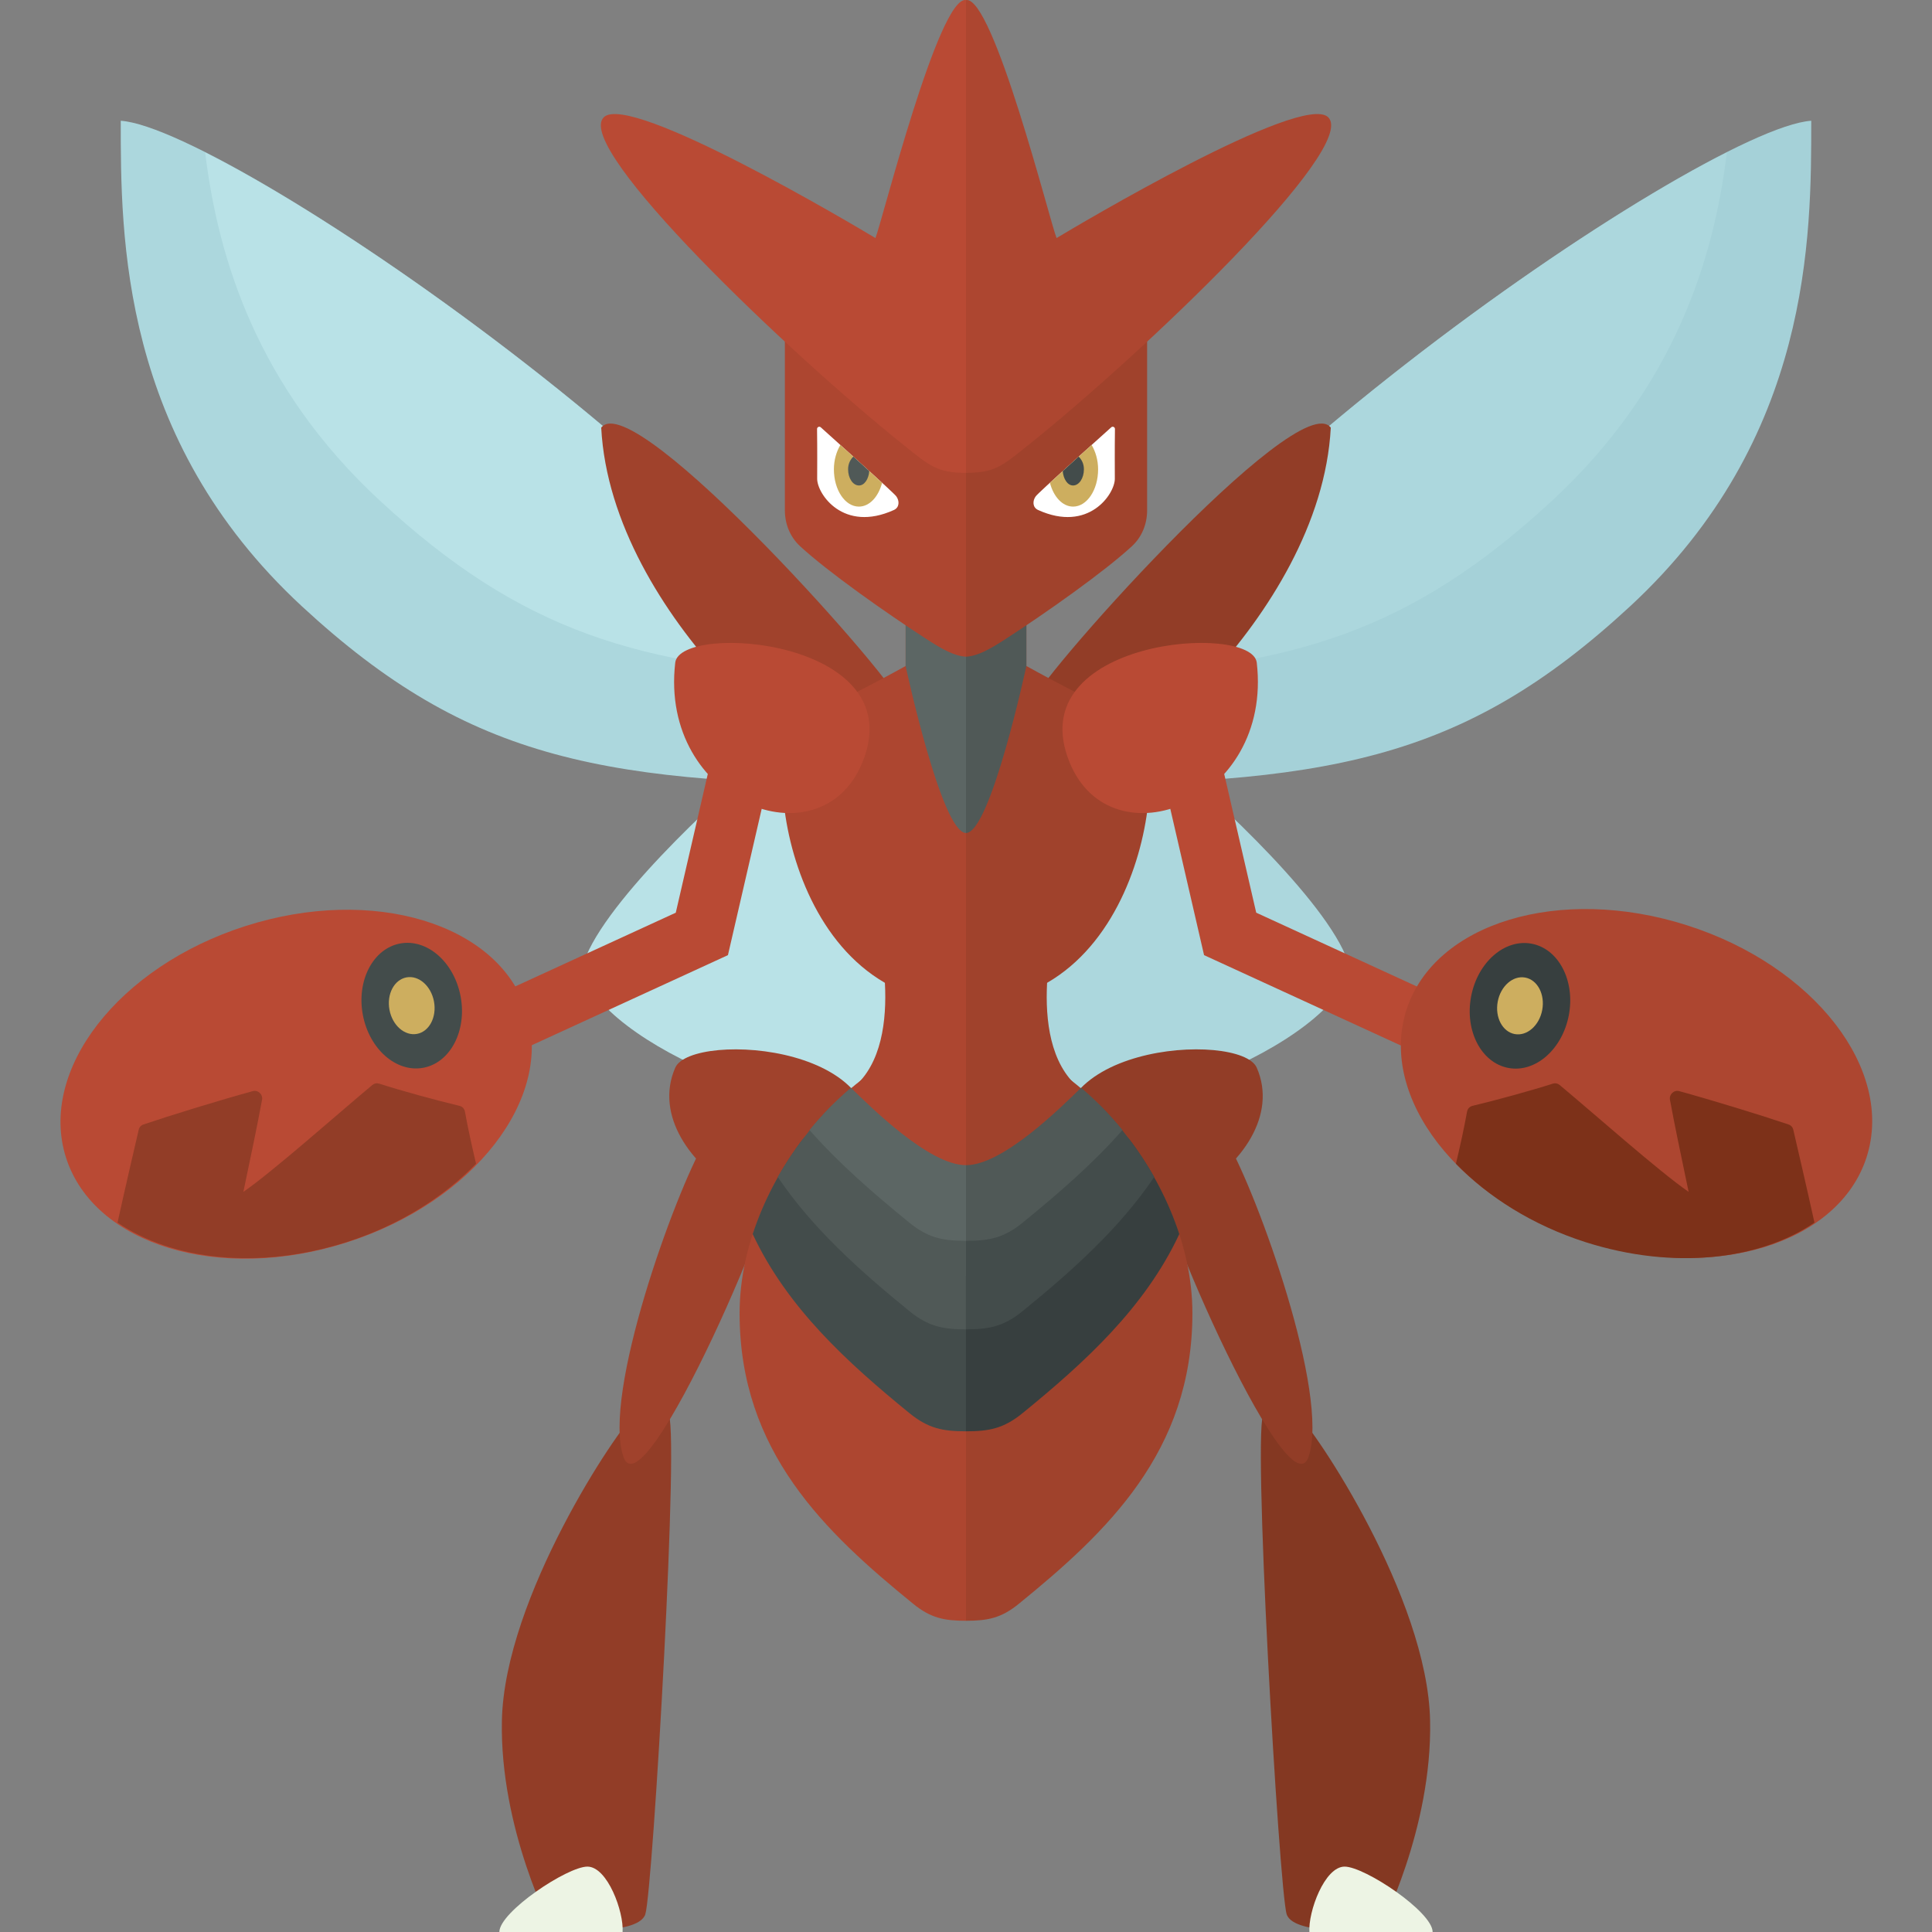 <svg xmlns="http://www.w3.org/2000/svg" xmlns:xlink="http://www.w3.org/1999/xlink" id="icons" width="32" height="32" x="0" y="0" enable-background="new 0 0 32 32" version="1.1" viewBox="0 0 32 32" xml:space="preserve"><rect x="0" y="0" width="32" height="32" fill="#808080" stroke="none"/><path fill="#ACD7DD" d="M2,2c1.833,0.125,11.75,6.958,13,11c-4.958,0-7.208-0.375-10-2.958C1.994,7.26,2,3.917,2,2z"/><path fill="#B9E2E7" d="M3.398,2.526C3.614,4.3,4.271,6.422,6.292,8.292c2.328,2.154,4.284,2.771,7.742,2.917	C11.695,7.935,6.19,3.931,3.398,2.526z"/><path fill="#A0422C" d="M9.958,7.083c0.167,3.167,3.815,5.987,4.095,5.618s0.78-0.827,0.863-1.035C15,11.458,10.5,6.375,9.958,7.083	z"/><path fill="#B9E2E7" d="M14.054,12.702c0.364,1.17,1.218,4.49,0.267,5.311c-0.951,0.821-5.072-1.093-4.612-2.179	s2.478-2.89,3.034-3.331C13.298,12.061,14.054,12.702,14.054,12.702z"/><path fill="#923D27" d="M10.521,23.417c-0.292,0.25-2.167,3.042-2.208,5.083c-0.037,1.799,0.833,3.458,0.833,3.458	s1.417,0.125,1.542-0.25c0.125-0.375,0.583-8.292,0.375-8.292S10.521,23.417,10.521,23.417z"/><path fill="#A0422C" d="M11.184,17.685c0.272-0.623,3.944-0.392,3.097,1.659C13.587,21.025,10.497,19.258,11.184,17.685z"/><path fill="#A0422C" d="M11.665,18.928c-0.486,0.839-1.694,4.164-1.339,5.201c0.338,0.989,2.756-4.627,2.524-4.854	C12.617,19.046,11.665,18.928,11.665,18.928z"/><path fill="#EDF4E4" d="M8.271,32c0-0.333,1.125-1.083,1.458-1.083c0.333,0,0.606,0.751,0.583,1.083C9.479,32,9.083,32,8.271,32z"/><path fill="#AD4630" d="M15,10v1.031c0,0-1.062,0.594-1.75,0.875s-0.312,4.719,2.75,4.719V10H15z"/><path fill="#5C6664" d="M15,10v1.031c0,0,0.594,2.766,1,2.766V10H15z"/><path fill="#AD4630" d="M12.25,21.752c0,2.292,1.417,3.625,2.875,4.812c0.292,0.238,0.518,0.281,0.875,0.281v-9.656	C14.375,17.189,12.25,19.439,12.25,21.752z"/><path fill="#AD4630" d="M16,17.682c0,0-2.268,0.613-1.958,0.402c1.042-0.708,0.458-2.827,0.458-2.827H16V17.682z"/><path fill="#AD4630" d="M13,5.422v3.031c0,0.225,0.086,0.441,0.252,0.594c0.462,0.427,1.441,1.116,2.092,1.537	c0.266,0.172,0.46,0.281,0.656,0.293V5.625L13,5.422z"/><path fill="#B94A34" d="M16,0.001c-0.452-0.074-1.396,3.692-1.5,3.942c-0.312-0.188-4.073-2.427-4.5-2	c-0.504,0.504,3.072,3.912,4.979,5.438C15.396,7.714,15.521,7.832,16,7.832V0.001z"/><path fill="#B94A34" d="M11.184,10.976c0.078-0.675,3.944-0.392,3.097,1.659C13.587,14.316,10.917,13.292,11.184,10.976z"/><g><polygon fill="#B94A34" points="8.771 17.329 8.354 16.421 11.193 15.117 11.888 12.106 12.862 12.331 12.057 15.82"/></g><ellipse cx="4.902" cy="17.953" fill="#B94A34" rx="4" ry="2.75" transform="matrix(0.953 -0.304 0.304 0.953 -5.224 2.339)"/><path fill="#923D27" d="M7.701,18.413c-0.009-0.049-0.043-0.086-0.092-0.097c-0.388-0.093-0.967-0.251-1.327-0.367	c-0.041-0.013-0.082-0.005-0.115,0.022c-0.551,0.459-1.652,1.437-2.136,1.77c0.137-0.657,0.226-1.074,0.309-1.524	c0.017-0.091-0.066-0.169-0.155-0.144c-0.543,0.149-1.367,0.402-1.809,0.552c-0.041,0.014-0.07,0.046-0.079,0.089	c-0.078,0.337-0.229,0.984-0.35,1.536c0.905,0.62,2.335,0.788,3.791,0.324c0.88-0.281,1.612-0.749,2.147-1.299	C7.823,19.014,7.75,18.688,7.701,18.413z"/><ellipse cx="6.821" cy="16.658" fill="#434C4B" rx=".824" ry="1.047" transform="matrix(0.983 -0.183 0.183 0.983 -2.934 1.53)"/><ellipse cx="6.821" cy="16.658" fill="#CDAE5F" rx=".375" ry=".476" transform="matrix(0.983 -0.183 0.183 0.983 -2.934 1.53)"/><path fill="#434C4B" d="M12.467,20.44c0.57,1.219,1.569,2.129,2.596,2.966c0.313,0.255,0.555,0.301,0.938,0.301v-2.574	c-0.918,0-1.985-3.248-2.747-2.209C12.92,19.379,12.645,19.895,12.467,20.44z"/><path fill="#505957" d="M12.882,19.494c0.581,0.861,1.372,1.564,2.18,2.222c0.313,0.255,0.556,0.302,0.938,0.302v-2.186	c-0.719,0-1.69-0.878-2.215-1.528C13.445,18.646,13.135,19.051,12.882,19.494z"/><path fill="#5C6664" d="M13.408,18.717c0.494,0.562,1.07,1.058,1.652,1.533c0.314,0.255,0.557,0.302,0.94,0.302v-1.253	c-0.613,0-1.58-0.965-1.906-1.282C13.852,18.221,13.621,18.457,13.408,18.717z"/><path fill="#FFF" d="M13.595,7.078c-0.024-0.022-0.062-0.005-0.062,0.027c0.005,0.376,0.002,0.632,0.002,0.826	c0,0.25,0.434,0.896,1.271,0.516c0.093-0.042,0.095-0.152,0.038-0.228C14.795,8.154,13.849,7.306,13.595,7.078z"/><path fill="#CDAE5F" d="M14.61,7.997c-0.193-0.177-0.465-0.424-0.691-0.627c-0.064,0.109-0.107,0.248-0.107,0.404	c0,0.341,0.185,0.617,0.414,0.617C14.402,8.391,14.55,8.227,14.61,7.997z"/><path fill="#505957" d="M14.398,7.803c-0.086-0.078-0.175-0.159-0.264-0.24c-0.049,0.048-0.087,0.117-0.087,0.21	c0,0.148,0.08,0.268,0.18,0.268C14.318,8.041,14.387,7.935,14.398,7.803z"/><path fill="#A5D1D8" d="M30,2c-1.833,0.125-11.75,6.958-13,11c4.958,0,7.208-0.375,10-2.958C30.006,7.26,30,3.917,30,2z"/><path fill="#ACD7DD" d="M28.602,2.526c-0.215,1.773-0.873,3.896-2.893,5.765c-2.328,2.154-4.284,2.771-7.742,2.917	C20.305,7.935,25.81,3.931,28.602,2.526z"/><path fill="#923D27" d="M22.042,7.083c-0.167,3.167-3.815,5.987-4.095,5.618c-0.28-0.368-0.78-0.827-0.863-1.035	C17,11.458,21.5,6.375,22.042,7.083z"/><path fill="#ACD7DD" d="M17.946,12.702c-0.364,1.17-1.218,4.49-0.267,5.311c0.951,0.821,5.072-1.093,4.612-2.179	c-0.459-1.086-2.478-2.89-3.034-3.331C18.702,12.061,17.946,12.702,17.946,12.702z"/><path fill="#843822" d="M21.479,23.417c0.292,0.25,2.167,3.042,2.208,5.083c0.037,1.799-0.833,3.458-0.833,3.458	s-1.417,0.125-1.542-0.25c-0.125-0.375-0.583-8.292-0.375-8.292S21.479,23.417,21.479,23.417z"/><path fill="#923D27" d="M20.816,17.685c-0.272-0.623-3.944-0.392-3.097,1.659C18.413,21.025,21.503,19.258,20.816,17.685z"/><path fill="#923D27" d="M20.335,18.928c0.486,0.839,1.694,4.164,1.339,5.201c-0.338,0.989-2.756-4.627-2.524-4.854	S20.335,18.928,20.335,18.928z"/><path fill="#EDF4E4" d="M23.729,32c0-0.333-1.125-1.083-1.458-1.083c-0.333,0-0.606,0.751-0.583,1.083	C22.521,32,22.917,32,23.729,32z"/><path fill="#A0422C" d="M17,10v1.031c0,0,1.062,0.594,1.75,0.875s0.312,4.719-2.75,4.719V10H17z"/><path fill="#505957" d="M17,10v1.031c0,0-0.594,2.766-1,2.766V10H17z"/><path fill="#A0422C" d="M19.75,21.752c0,2.292-1.417,3.625-2.875,4.812c-0.292,0.238-0.518,0.281-0.875,0.281v-9.656	C17.625,17.189,19.75,19.439,19.75,21.752z"/><path fill="#A0422C" d="M16,17.682c0,0,2.268,0.613,1.958,0.402c-1.042-0.708-0.458-2.827-0.458-2.827H16V17.682z"/><path fill="#A0422C" d="M19,5.422v3.031c0,0.225-0.086,0.441-0.252,0.594c-0.462,0.427-1.441,1.116-2.092,1.537	c-0.266,0.172-0.46,0.281-0.656,0.293V5.625L19,5.422z"/><path fill="#AD4630" d="M16,0.001c0.452-0.074,1.396,3.692,1.5,3.942c0.312-0.188,4.073-2.427,4.5-2	c0.504,0.504-3.072,3.912-4.979,5.438C16.604,7.714,16.479,7.832,16,7.832V0.001z"/><path fill="#B94A34" d="M20.816,10.976c-0.078-0.675-3.944-0.392-3.097,1.659C18.413,14.316,21.083,13.292,20.816,10.976z"/><g><polygon fill="#B94A34" points="23.229 17.329 19.943 15.82 19.138 12.331 20.112 12.106 20.807 15.117 23.646 16.421"/></g><ellipse cx="27.098" cy="17.953" fill="#AD4630" rx="2.75" ry="4" transform="matrix(0.304 -0.953 0.953 0.304 1.759 38.313)"/><path fill="#7D3119" d="M24.299,18.413c0.009-0.049,0.043-0.086,0.092-0.097c0.388-0.093,0.967-0.251,1.327-0.367	c0.041-0.013,0.082-0.005,0.115,0.022c0.551,0.459,1.652,1.437,2.136,1.77c-0.137-0.657-0.226-1.074-0.309-1.524	c-0.017-0.091,0.066-0.169,0.155-0.144c0.543,0.149,1.367,0.402,1.809,0.552c0.041,0.014,0.07,0.046,0.079,0.089	c0.078,0.337,0.229,0.984,0.35,1.536c-0.905,0.62-2.335,0.788-3.791,0.324c-0.88-0.281-1.612-0.749-2.147-1.299	C24.177,19.014,24.25,18.688,24.299,18.413z"/><ellipse cx="25.179" cy="16.658" fill="#373F3F" rx="1.047" ry=".824" transform="matrix(0.183 -0.983 0.983 0.183 4.193 38.362)"/><ellipse cx="25.179" cy="16.658" fill="#CDAE5F" rx=".476" ry=".375" transform="matrix(0.183 -0.983 0.983 0.183 4.193 38.362)"/><path fill="#373F3F" d="M19.533,20.44c-0.57,1.219-1.569,2.129-2.596,2.966c-0.313,0.255-0.555,0.301-0.938,0.301v-2.574	c0.918,0,1.985-3.248,2.747-2.209C19.08,19.379,19.355,19.895,19.533,20.44z"/><path fill="#434C4B" d="M19.118,19.494c-0.581,0.861-1.372,1.564-2.18,2.222c-0.313,0.255-0.556,0.302-0.938,0.302v-2.186	c0.719,0,1.69-0.878,2.215-1.528C18.555,18.646,18.865,19.051,19.118,19.494z"/><path fill="#505957" d="M18.592,18.717c-0.494,0.562-1.07,1.058-1.652,1.533c-0.314,0.255-0.557,0.302-0.94,0.302v-1.253	c0.613,0,1.58-0.965,1.906-1.282C18.148,18.221,18.379,18.457,18.592,18.717z"/><path fill="#FFF" d="M18.405,7.078c0.024-0.022,0.062-0.005,0.062,0.027c-0.005,0.376-0.002,0.632-0.002,0.826	c0,0.25-0.434,0.896-1.271,0.516c-0.093-0.042-0.095-0.152-0.038-0.228C17.205,8.154,18.151,7.306,18.405,7.078z"/><path fill="#CDAE5F" d="M17.39,7.997c0.193-0.177,0.465-0.424,0.691-0.627c0.064,0.109,0.107,0.248,0.107,0.404	c0,0.341-0.185,0.617-0.414,0.617C17.598,8.391,17.45,8.227,17.39,7.997z"/><path fill="#434C4B" d="M17.602,7.803c0.086-0.078,0.175-0.159,0.264-0.24c0.049,0.048,0.087,0.117,0.087,0.21	c0,0.148-0.08,0.268-0.18,0.268C17.682,8.041,17.613,7.935,17.602,7.803z"/></svg>
